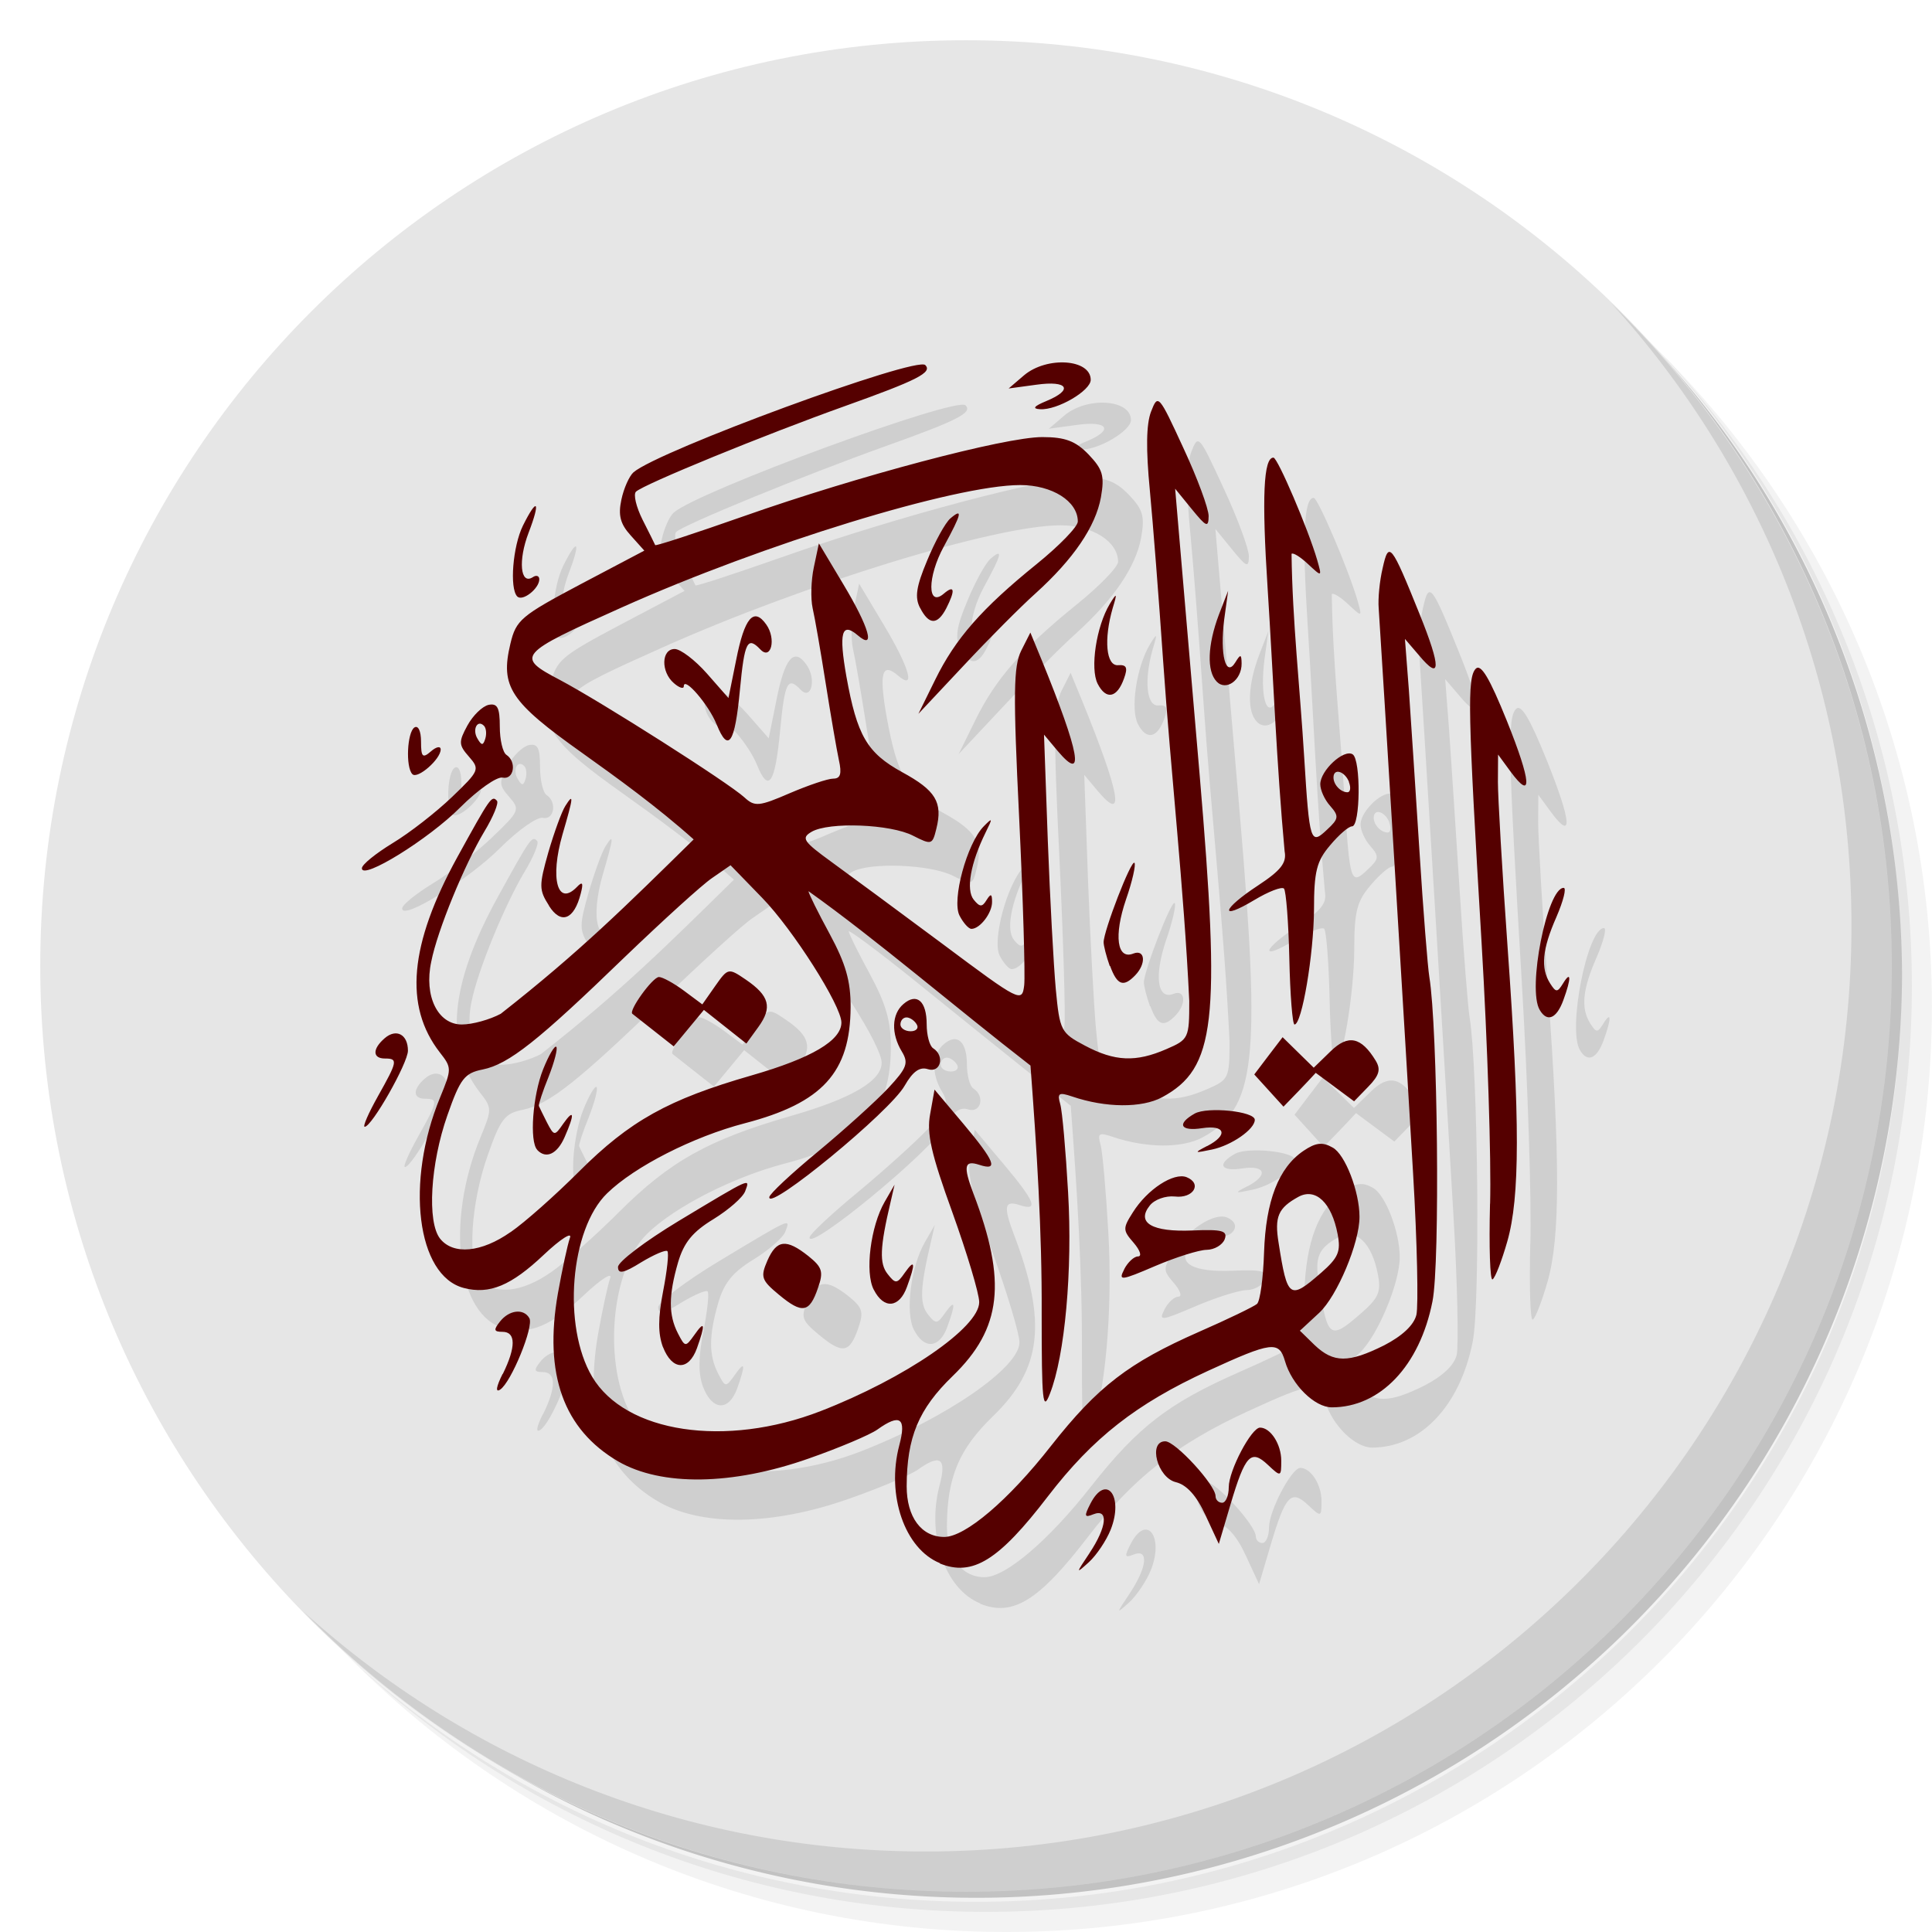 <?xml version="1.0" encoding="UTF-8" standalone="no"?>
<svg
   xmlns:dc="http://purl.org/dc/elements/1.1/"
   xmlns:cc="http://creativecommons.org/ns#"
   xmlns:rdf="http://www.w3.org/1999/02/22-rdf-syntax-ns#"
   xmlns:svg="http://www.w3.org/2000/svg"
   xmlns="http://www.w3.org/2000/svg"
   xmlns:sodipodi="http://sodipodi.sourceforge.net/DTD/sodipodi-0.dtd"
   xmlns:inkscape="http://www.inkscape.org/namespaces/inkscape"
   viewBox="0 0 48 48"
   id="svg2"
   version="1.1"
   inkscape:version="0.91 r13725"
   sodipodi:docname="zekr.svg">
  <sodipodi:namedview
     pagecolor="#ffffff"
     bordercolor="#666666"
     borderopacity="1"
     objecttolerance="10"
     gridtolerance="10"
     guidetolerance="10"
     inkscape:pageopacity="0"
     inkscape:pageshadow="2"
     inkscape:window-width="767"
     inkscape:window-height="480"
     id="namedview47"
     showgrid="false"
     inkscape:zoom="4.9166667"
     inkscape:cx="24"
     inkscape:cy="24"
     inkscape:window-x="57"
     inkscape:window-y="31"
     inkscape:window-maximized="0"
     inkscape:current-layer="svg2" />
  <defs
     id="defs4">
    <linearGradient
       id="linearGradient3764"
       x1="1"
       x2="47"
       gradientUnits="userSpaceOnUse"
       gradientTransform="matrix(0,-1,1,0,-1.5e-6,48)">
      <stop
         style="stop-color:#734115;stop-opacity:1"
         id="stop7" />
      <stop
         offset="1"
         style="stop-color:#834a18;stop-opacity:1"
         id="stop9" />
    </linearGradient>
  </defs>
  <g
     id="g11">
    <path
       d="m 36.31 5 c 5.859 4.062 9.688 10.831 9.688 18.5 c 0 12.426 -10.07 22.5 -22.5 22.5 c -7.669 0 -14.438 -3.828 -18.5 -9.688 c 1.037 1.822 2.306 3.499 3.781 4.969 c 4.085 3.712 9.514 5.969 15.469 5.969 c 12.703 0 23 -10.298 23 -23 c 0 -5.954 -2.256 -11.384 -5.969 -15.469 c -1.469 -1.475 -3.147 -2.744 -4.969 -3.781 z m 4.969 3.781 c 3.854 4.113 6.219 9.637 6.219 15.719 c 0 12.703 -10.297 23 -23 23 c -6.081 0 -11.606 -2.364 -15.719 -6.219 c 4.16 4.144 9.883 6.719 16.219 6.719 c 12.703 0 23 -10.298 23 -23 c 0 -6.335 -2.575 -12.06 -6.719 -16.219 z"
       style="opacity:0.05"
       id="path13" />
    <path
       d="m 41.28 8.781 c 3.712 4.085 5.969 9.514 5.969 15.469 c 0 12.703 -10.297 23 -23 23 c -5.954 0 -11.384 -2.256 -15.469 -5.969 c 4.113 3.854 9.637 6.219 15.719 6.219 c 12.703 0 23 -10.298 23 -23 c 0 -6.081 -2.364 -11.606 -6.219 -15.719 z"
       style="opacity:0.1"
       id="path15" />
    <path
       d="m 31.25 2.375 c 8.615 3.154 14.75 11.417 14.75 21.13 c 0 12.426 -10.07 22.5 -22.5 22.5 c -9.708 0 -17.971 -6.135 -21.12 -14.75 a 23 23 0 0 0 44.875 -7 a 23 23 0 0 0 -16 -21.875 z"
       style="opacity:0.2"
       id="path17" />
  </g>
  <g
     id="g19"
     style="fill:#e6e6e6;fill-opacity:1">
    <path
       d="m 24 1 c 12.703 0 23 10.297 23 23 c 0 12.703 -10.297 23 -23 23 -12.703 0 -23 -10.297 -23 -23 0 -12.703 10.297 -23 23 -23 z"
       style="fill:#e6e6e6;fill-opacity:1"
       id="path21" />
  </g>
  <g
     id="g23">
    <g
       id="g25">
      <g
         transform="translate(1,1)"
         id="g27">
        <g
           style="opacity:0.1"
           id="g29">
          <!-- color: #834a18 -->
          <g
             id="g31">
            <path
               d="m 23.352 38.836 c -0.875 -0.355 -1.336 -1.688 -1.01 -2.926 0.184 -0.688 0.02 -0.797 -0.547 -0.391 -0.184 0.129 -0.945 0.453 -1.707 0.719 -1.895 0.668 -3.656 0.691 -4.73 0.07 -1.355 -0.793 -1.852 -2.16 -1.496 -4.18 0.105 -0.586 0.238 -1.203 0.297 -1.371 0.066 -0.164 -0.227 0.02 -0.645 0.414 -0.813 0.77 -1.352 0.996 -1.992 0.828 -1.168 -0.305 -1.457 -2.629 -0.586 -4.738 0.289 -0.703 0.289 -0.734 -0.008 -1.113 -0.895 -1.152 -0.758 -2.68 0.434 -4.852 0.816 -1.48 0.855 -1.543 0.984 -1.402 0.051 0.051 -0.09 0.398 -0.316 0.77 -0.484 0.809 -1.164 2.449 -1.316 3.23 -0.184 0.855 0.164 1.559 0.758 1.559 0.266 0 0.699 -0.121 0.969 -0.266 1.971 -1.545 3.121 -2.69 4.793 -4.332 -0.896 -0.802 -1.915 -1.539 -2.769 -2.148 -1.793 -1.273 -2.039 -1.645 -1.785 -2.711 0.141 -0.594 0.262 -0.695 1.742 -1.48 l 1.586 -0.836 -0.34 -0.379 c -0.258 -0.285 -0.313 -0.5 -0.23 -0.887 0.059 -0.281 0.195 -0.586 0.301 -0.68 0.625 -0.539 7.03 -2.891 7.25 -2.664 0.18 0.184 -0.195 0.375 -2 1.02 -2 0.715 -4.988 1.938 -5.188 2.125 -0.07 0.066 0.004 0.379 0.164 0.699 0.16 0.316 0.301 0.598 0.313 0.629 0.016 0.027 1 -0.297 2.203 -0.719 2.828 -0.996 6.484 -1.965 7.414 -1.965 0.57 0 0.828 0.098 1.152 0.434 0.352 0.371 0.398 0.527 0.305 1.063 -0.133 0.727 -0.68 1.531 -1.621 2.383 -0.367 0.328 -1.172 1.137 -1.789 1.797 l -1.125 1.199 0.418 -0.848 c 0.5 -1.02 1.156 -1.77 2.523 -2.875 0.559 -0.453 1.02 -0.926 1.02 -1.055 0 -0.504 -0.637 -0.906 -1.43 -0.906 -1.613 0 -6.375 1.461 -9.906 3.043 -2.586 1.156 -2.637 1.219 -1.535 1.797 1.039 0.551 4.191 2.555 4.59 2.922 0.254 0.234 0.363 0.223 1.121 -0.105 0.465 -0.199 0.949 -0.363 1.082 -0.363 0.18 0 0.219 -0.117 0.141 -0.465 -0.055 -0.258 -0.203 -1.117 -0.328 -1.91 -0.125 -0.793 -0.27 -1.633 -0.324 -1.863 -0.051 -0.234 -0.039 -0.691 0.031 -1.016 l 0.125 -0.59 0.605 1.012 c 0.645 1.074 0.813 1.66 0.359 1.27 -0.398 -0.34 -0.473 -0.063 -0.281 1.023 0.266 1.473 0.512 1.898 1.387 2.379 0.832 0.453 1.012 0.746 0.848 1.406 -0.098 0.398 -0.117 0.406 -0.578 0.172 -0.559 -0.289 -2.086 -0.348 -2.52 -0.098 -0.266 0.156 -0.211 0.238 0.488 0.746 0.434 0.316 1.676 1.23 2.762 2.039 1.934 1.445 1.977 1.465 2.031 1.027 0.027 -0.246 -0.027 -2.113 -0.125 -4.152 -0.152 -3.109 -0.141 -3.773 0.051 -4.16 l 0.227 -0.449 0.277 0.672 c 0.953 2.34 1.086 3.078 0.402 2.27 l -0.34 -0.406 0.094 2.629 c 0.055 1.445 0.145 3.109 0.199 3.699 0.098 1.027 0.125 1.082 0.723 1.398 0.742 0.395 1.266 0.418 2.027 0.086 0.551 -0.238 0.566 -0.273 0.566 -1.195 -0.137 -2.855 -0.453 -5.609 -0.652 -8.484 -0.102 -1.492 -0.25 -3.387 -0.328 -4.207 -0.098 -1.016 -0.09 -1.641 0.031 -1.953 0.172 -0.445 0.191 -0.422 0.801 0.902 0.348 0.746 0.629 1.508 0.629 1.695 -0.004 0.293 -0.055 0.273 -0.418 -0.172 l -0.414 -0.508 0.094 1.102 c 0.051 0.609 0.281 3.297 0.512 5.977 0.527 6.188 0.398 7.32 -0.93 8.04 -0.504 0.27 -1.402 0.266 -2.238 -0.02 -0.328 -0.109 -0.371 -0.086 -0.293 0.191 0.051 0.176 0.137 1.16 0.195 2.188 0.113 1.934 -0.078 4.066 -0.453 5.01 -0.176 0.457 -0.203 0.195 -0.203 -1.988 0.01 -2.063 -0.124 -4.113 -0.278 -6.168 l -1.113 -0.887 c -0.613 -0.488 -1.852 -1.488 -2.758 -2.219 -0.902 -0.727 -1.645 -1.277 -1.645 -1.227 0 0.051 0.238 0.531 0.527 1.063 0.398 0.738 0.523 1.168 0.52 1.82 -0.008 1.621 -0.699 2.379 -2.629 2.883 -1.277 0.332 -2.738 1.074 -3.422 1.742 -0.918 0.891 -1.113 3.301 -0.371 4.555 0.828 1.398 3.316 1.77 5.676 0.855 2.102 -0.816 3.941 -2.078 3.941 -2.707 0 -0.211 -0.301 -1.211 -0.664 -2.223 -0.531 -1.465 -0.645 -1.969 -0.555 -2.449 l 0.109 -0.609 0.715 0.848 c 0.789 0.941 0.883 1.18 0.395 1.02 -0.371 -0.121 -0.402 0.031 -0.145 0.711 0.836 2.191 0.707 3.355 -0.512 4.535 -0.852 0.824 -1.141 1.523 -1.145 2.742 0 0.762 0.363 1.258 0.934 1.258 0.52 0 1.594 -0.91 2.652 -2.262 1.168 -1.484 1.934 -2.066 3.672 -2.832 0.723 -0.316 1.367 -0.629 1.445 -0.695 0.078 -0.066 0.156 -0.645 0.176 -1.281 0.043 -1.277 0.359 -2.102 0.98 -2.523 0.301 -0.203 0.469 -0.227 0.723 -0.082 0.313 0.168 0.668 1.098 0.668 1.719 0.004 0.645 -0.555 1.973 -1 2.387 l -0.48 0.445 0.363 0.355 c 0.473 0.449 0.844 0.449 1.73 0.008 0.445 -0.23 0.738 -0.5 0.801 -0.758 0.051 -0.219 0.02 -1.797 -0.082 -3.504 -0.16 -2.77 -0.781 -12.969 -0.855 -14.05 -0.02 -0.234 0.023 -0.684 0.098 -0.996 0.152 -0.688 0.211 -0.613 0.918 1.141 0.539 1.336 0.531 1.68 -0.016 1.023 l -0.348 -0.406 0.098 1.273 c 0.047 0.699 0.168 2.492 0.262 3.988 0.094 1.492 0.207 2.902 0.246 3.137 0.207 1.25 0.27 7.113 0.078 8.06 -0.316 1.605 -1.301 2.633 -2.5 2.633 -0.43 0 -0.996 -0.563 -1.164 -1.148 -0.148 -0.508 -0.324 -0.488 -1.914 0.242 -1.781 0.82 -2.855 1.66 -3.973 3.113 -1.227 1.602 -1.875 2 -2.688 1.672 m 9.465 -7.215 c 0.438 -0.383 0.5 -0.535 0.418 -0.965 -0.148 -0.785 -0.547 -1.16 -0.973 -0.93 -0.504 0.277 -0.602 0.492 -0.492 1.156 0.215 1.371 0.273 1.414 1.047 0.738 m -20.13 -1.016 c 0.352 -0.242 1.113 -0.918 1.699 -1.504 1.266 -1.262 2.215 -1.793 4.293 -2.391 1.492 -0.43 2.227 -0.867 2.227 -1.313 0 -0.418 -1.207 -2.316 -1.969 -3.098 l -0.785 -0.809 -0.457 0.316 c -0.25 0.168 -1.227 1.059 -2.18 1.973 -2.152 2.082 -2.871 2.652 -3.52 2.785 -0.453 0.09 -0.559 0.227 -0.879 1.141 -0.422 1.203 -0.508 2.648 -0.18 3.063 0.328 0.41 1.027 0.344 1.75 -0.164 m 0.664 -2.043 c -0.199 -0.207 -0.113 -1.355 0.145 -2 0.141 -0.352 0.289 -0.602 0.328 -0.559 0.039 0.043 -0.047 0.375 -0.191 0.742 -0.148 0.363 -0.254 0.691 -0.242 0.727 0.016 0.035 0.105 0.223 0.203 0.414 0.176 0.336 0.188 0.336 0.402 0.027 0.273 -0.387 0.289 -0.246 0.035 0.332 -0.184 0.422 -0.461 0.551 -0.68 0.32 m 2.363 -3.383 c -0.102 -0.074 0.504 -0.914 0.66 -0.914 0.09 0 0.367 0.152 0.621 0.34 l 0.457 0.34 0.32 -0.457 c 0.316 -0.449 0.328 -0.453 0.758 -0.16 0.59 0.402 0.668 0.691 0.313 1.18 l -0.297 0.41 -1.055 -0.836 -0.75 0.906 m 10.332 12.586 c 0.43 -0.645 0.477 -1.113 0.094 -0.961 -0.223 0.09 -0.234 0.051 -0.074 -0.262 0.391 -0.762 0.836 -0.191 0.504 0.645 -0.109 0.273 -0.352 0.633 -0.539 0.805 -0.332 0.301 -0.332 0.293 0.016 -0.227 m 2.879 -0.938 c -0.219 -0.48 -0.465 -0.754 -0.734 -0.82 -0.461 -0.109 -0.699 -1.016 -0.266 -1.016 0.254 0 1.25 1.086 1.25 1.363 0 0.09 0.074 0.164 0.164 0.164 0.09 0 0.164 -0.176 0.164 -0.387 0 -0.414 0.563 -1.48 0.777 -1.48 0.262 0 0.527 0.414 0.527 0.82 0 0.406 -0.008 0.41 -0.332 0.105 -0.422 -0.398 -0.563 -0.246 -0.93 0.988 l -0.289 0.977 m -17.789 -4.223 c 0.328 -0.668 0.328 -1.047 -0.008 -1.047 -0.215 0 -0.227 -0.047 -0.063 -0.254 0.23 -0.293 0.59 -0.332 0.73 -0.086 0.121 0.199 -0.453 1.602 -0.727 1.777 -0.121 0.078 -0.094 -0.078 0.063 -0.391 m 3.984 -0.664 c -0.125 -0.34 -0.125 -0.723 0.004 -1.391 0.098 -0.504 0.148 -0.953 0.105 -0.996 -0.039 -0.039 -0.332 0.086 -0.648 0.277 -0.438 0.273 -0.578 0.301 -0.578 0.117 0 -0.129 0.676 -0.641 1.504 -1.141 1.832 -1.102 1.781 -1.078 1.656 -0.742 -0.055 0.152 -0.41 0.461 -0.789 0.695 -0.52 0.316 -0.734 0.582 -0.879 1.074 -0.238 0.824 -0.238 1.305 -0.004 1.762 0.18 0.348 0.188 0.348 0.41 0.039 0.262 -0.375 0.277 -0.27 0.063 0.332 -0.207 0.57 -0.617 0.555 -0.844 -0.031 m 2.883 -1.297 c -0.438 -0.363 -0.465 -0.441 -0.289 -0.848 0.23 -0.523 0.469 -0.551 1.02 -0.113 0.344 0.277 0.379 0.387 0.238 0.789 -0.211 0.621 -0.391 0.652 -0.969 0.172 m 2.355 -0.125 c -0.227 -0.43 -0.078 -1.582 0.27 -2.184 l 0.246 -0.426 -0.098 0.426 c -0.27 1.141 -0.281 1.535 -0.074 1.793 0.195 0.25 0.234 0.246 0.426 -0.031 0.254 -0.359 0.273 -0.246 0.055 0.348 -0.188 0.527 -0.574 0.566 -0.824 0.074 m 6.219 -0.508 c 0.09 -0.176 0.246 -0.32 0.344 -0.32 0.102 0 0.055 -0.148 -0.105 -0.336 -0.273 -0.313 -0.277 -0.359 -0.023 -0.758 0.359 -0.574 1.016 -1 1.336 -0.875 0.395 0.16 0.168 0.535 -0.293 0.48 -0.227 -0.023 -0.504 0.074 -0.621 0.223 -0.344 0.43 0.055 0.664 1.063 0.621 0.738 -0.031 0.875 0.008 0.797 0.219 -0.055 0.141 -0.254 0.258 -0.445 0.262 -0.188 0 -0.77 0.184 -1.281 0.402 -0.855 0.367 -0.922 0.375 -0.77 0.082 m 9.09 -1.629 c 0.031 -1.078 -0.063 -3.992 -0.211 -6.477 -0.344 -5.77 -0.359 -6.59 -0.145 -6.816 0.129 -0.129 0.344 0.234 0.773 1.297 0.609 1.516 0.645 2.01 0.09 1.258 l -0.309 -0.422 -0.004 0.68 c 0 0.371 0.105 2.203 0.238 4.07 0.313 4.367 0.309 6.246 -0.004 7.344 -0.137 0.48 -0.301 0.906 -0.367 0.945 -0.063 0.043 -0.09 -0.805 -0.063 -1.879 m -17.906 -0.164 c 0.004 -0.078 0.547 -0.586 1.211 -1.133 0.664 -0.551 1.445 -1.258 1.742 -1.574 0.469 -0.504 0.512 -0.625 0.34 -0.91 -0.27 -0.445 -0.254 -0.93 0.039 -1.18 0.332 -0.289 0.578 -0.074 0.578 0.504 0 0.266 0.07 0.535 0.16 0.594 0.297 0.188 0.188 0.621 -0.129 0.52 -0.203 -0.066 -0.375 0.055 -0.578 0.41 -0.363 0.645 -3.379 3.121 -3.363 2.773 m 3.664 -4.293 c -0.055 -0.098 -0.172 -0.176 -0.254 -0.176 -0.086 0 -0.152 0.078 -0.152 0.176 0 0.09 0.113 0.168 0.254 0.168 0.137 0 0.207 -0.078 0.152 -0.168 m 7.215 3.02 c 0.527 -0.273 0.453 -0.531 -0.121 -0.445 -0.547 0.086 -0.645 -0.105 -0.188 -0.363 0.32 -0.176 1.492 -0.055 1.492 0.156 0 0.234 -0.578 0.637 -1.063 0.738 -0.445 0.094 -0.457 0.086 -0.125 -0.086 m -20.602 -1.23 c 0.492 -0.875 0.508 -0.945 0.18 -0.945 -0.313 0 -0.316 -0.238 -0.008 -0.504 0.289 -0.25 0.578 -0.094 0.578 0.309 0 0.309 -0.898 1.891 -1.074 1.891 -0.055 0 0.094 -0.34 0.324 -0.75 m 21.777 -0.55 c 0.233 -0.31 0.469 -0.618 0.704 -0.926 l 0.773 0.758 0.418 -0.406 c 0.438 -0.43 0.762 -0.359 1.121 0.23 0.133 0.219 0.09 0.367 -0.184 0.648 l -0.352 0.363 c -0.317 -0.237 -0.635 -0.472 -0.953 -0.707 -0.261 0.286 -0.532 0.562 -0.801 0.84 m 0.145 -3.68 c -0.02 -0.902 -0.082 -1.68 -0.133 -1.738 -0.055 -0.055 -0.387 0.074 -0.738 0.285 -0.887 0.531 -0.809 0.23 0.094 -0.363 0.57 -0.375 0.715 -0.563 0.66 -0.848 -0.199 -2.159 -0.282 -4.346 -0.422 -6.531 -0.148 -2.277 -0.102 -3.254 0.145 -3.25 0.105 0.004 0.863 1.777 1.086 2.543 0.121 0.426 0.121 0.426 -0.227 0.102 -0.191 -0.18 -0.375 -0.293 -0.41 -0.254 0.021 1.673 0.207 3.295 0.316 5.079 0.129 2.086 0.156 2.164 0.566 1.773 0.293 -0.27 0.301 -0.336 0.078 -0.59 -0.141 -0.156 -0.246 -0.395 -0.246 -0.539 0 -0.34 0.586 -0.883 0.805 -0.742 0.207 0.137 0.191 1.789 -0.016 1.789 -0.086 0 -0.328 0.211 -0.547 0.473 -0.332 0.391 -0.398 0.645 -0.398 1.598 -0.008 1.117 -0.301 2.852 -0.484 2.852 -0.051 0 -0.109 -0.734 -0.129 -1.637 m 1.484 -4.387 c -0.105 -0.27 -0.387 -0.355 -0.387 -0.113 0 0.18 0.18 0.367 0.348 0.367 0.07 0 0.09 -0.113 0.035 -0.254 m 4.742 5.664 c -0.316 -0.516 0.184 -3.035 0.594 -3.035 0.074 0 -0.008 0.324 -0.18 0.723 -0.355 0.805 -0.398 1.273 -0.156 1.652 0.145 0.227 0.18 0.227 0.32 0 0.199 -0.328 0.211 -0.141 0.008 0.414 -0.168 0.461 -0.402 0.559 -0.586 0.246 m -10.684 -1.094 c -0.086 -0.242 -0.152 -0.504 -0.152 -0.59 0 -0.281 0.684 -2.055 0.766 -1.973 0.039 0.043 -0.051 0.457 -0.211 0.914 -0.305 0.895 -0.223 1.504 0.184 1.34 0.293 -0.113 0.324 0.25 0.047 0.539 -0.293 0.305 -0.449 0.25 -0.625 -0.23 m -3.742 -1.254 c -0.195 -0.383 0.184 -1.789 0.602 -2.215 0.223 -0.227 0.227 -0.211 0.047 0.152 -0.375 0.762 -0.492 1.422 -0.297 1.668 0.152 0.188 0.211 0.191 0.32 0.012 0.105 -0.168 0.137 -0.16 0.137 0.043 0.004 0.277 -0.301 0.672 -0.512 0.672 -0.07 0 -0.203 -0.148 -0.297 -0.332 m -10.199 -0.246 c -0.25 -0.391 -0.25 -0.496 -0.016 -1.324 0.145 -0.496 0.332 -1.012 0.422 -1.152 0.215 -0.34 0.203 -0.227 -0.07 0.707 -0.316 1.098 -0.125 1.805 0.359 1.305 0.137 -0.145 0.164 -0.102 0.094 0.164 -0.164 0.652 -0.492 0.777 -0.789 0.305 m -4.648 -0.934 c 0 -0.09 0.344 -0.367 0.766 -0.625 0.422 -0.254 1.082 -0.77 1.473 -1.145 0.68 -0.652 0.695 -0.688 0.422 -1 -0.258 -0.293 -0.262 -0.367 -0.039 -0.777 0.137 -0.25 0.371 -0.477 0.527 -0.512 0.219 -0.043 0.277 0.07 0.277 0.543 0 0.328 0.074 0.641 0.164 0.699 0.262 0.172 0.188 0.625 -0.094 0.566 -0.141 -0.031 -0.617 0.305 -1.055 0.742 -0.785 0.789 -2.441 1.813 -2.441 1.512 m 3.035 -3.539 c -0.164 -0.172 -0.301 0.09 -0.164 0.316 0.102 0.176 0.141 0.176 0.195 0 0.035 -0.117 0.023 -0.258 -0.031 -0.316 m -1.781 1.199 c -0.172 -0.176 -0.129 -1.043 0.051 -1.16 0.094 -0.059 0.164 0.09 0.164 0.352 0 0.383 0.039 0.422 0.246 0.242 0.133 -0.117 0.242 -0.137 0.242 -0.047 0 0.242 -0.578 0.746 -0.703 0.613 m 7.559 -1.234 c -0.191 -0.484 -0.816 -1.211 -0.816 -0.949 0 0.074 -0.113 0.039 -0.246 -0.078 -0.328 -0.281 -0.313 -0.848 0.02 -0.848 0.145 0 0.504 0.273 0.801 0.609 l 0.535 0.609 0.191 -0.945 c 0.207 -1.055 0.438 -1.324 0.75 -0.879 0.25 0.355 0.117 0.895 -0.148 0.617 -0.32 -0.336 -0.395 -0.191 -0.508 1 -0.125 1.34 -0.289 1.582 -0.578 0.863 m 9.465 -1.012 c -0.191 -0.375 -0.035 -1.422 0.301 -1.98 0.176 -0.289 0.191 -0.281 0.074 0.098 -0.227 0.785 -0.164 1.445 0.133 1.422 0.211 -0.016 0.246 0.059 0.148 0.328 -0.172 0.488 -0.445 0.543 -0.656 0.133 m 2.957 -0.055 c -0.25 -0.258 -0.227 -0.91 0.055 -1.66 l 0.23 -0.594 -0.098 0.715 c -0.109 0.863 0.039 1.453 0.277 1.063 0.129 -0.211 0.152 -0.207 0.156 0.027 0.004 0.414 -0.387 0.695 -0.621 0.449 m -7.367 -1.828 c -0.137 -0.262 -0.098 -0.527 0.176 -1.18 0.191 -0.465 0.449 -0.934 0.574 -1.043 0.32 -0.273 0.285 -0.121 -0.16 0.695 -0.414 0.758 -0.414 1.527 0 1.172 0.27 -0.23 0.289 -0.086 0.059 0.367 -0.219 0.418 -0.43 0.414 -0.648 -0.012 m -10.01 -0.285 c -0.195 -0.203 -0.109 -1.25 0.141 -1.758 0.359 -0.723 0.445 -0.617 0.141 0.176 -0.262 0.684 -0.207 1.301 0.102 1.105 0.09 -0.063 0.164 -0.035 0.164 0.051 0 0.23 -0.418 0.559 -0.547 0.426 m 13.145 -4.855 c 0.68 -0.281 0.539 -0.516 -0.246 -0.406 l -0.691 0.094 0.383 -0.328 c 0.566 -0.477 1.656 -0.406 1.656 0.113 0 0.27 -0.832 0.758 -1.258 0.73 -0.203 -0.012 -0.156 -0.074 0.156 -0.203"
               style="fill:#000;fill-opacity:1;stroke:none;fill-rule:nonzero"
               id="path33" />
          </g>
        </g>
      </g>
    </g>
  </g>
  <g
     id="g35"
     style="fill:#550000">
    <g
       id="g37"
       style="fill:#550000">
      <!-- color: #834a18 -->
      <g
         id="g39"
         style="fill:#550000">
        <path
           d="m 23.352 38.836 c -0.875 -0.355 -1.336 -1.688 -1.01 -2.926 0.184 -0.688 0.02 -0.797 -0.547 -0.391 -0.184 0.129 -0.945 0.453 -1.707 0.719 -1.895 0.668 -3.656 0.691 -4.73 0.07 -1.355 -0.793 -1.852 -2.16 -1.496 -4.18 0.105 -0.586 0.238 -1.203 0.297 -1.371 0.066 -0.164 -0.227 0.02 -0.645 0.414 -0.813 0.77 -1.352 0.996 -1.992 0.828 -1.168 -0.305 -1.457 -2.629 -0.586 -4.738 0.289 -0.703 0.289 -0.734 -0.008 -1.113 -0.895 -1.152 -0.758 -2.68 0.434 -4.852 0.816 -1.48 0.855 -1.543 0.984 -1.402 0.051 0.051 -0.09 0.398 -0.316 0.77 -0.484 0.809 -1.164 2.449 -1.316 3.23 -0.184 0.855 0.164 1.559 0.758 1.559 0.266 0 0.699 -0.121 0.969 -0.266 1.971 -1.545 3.121 -2.69 4.793 -4.332 -0.896 -0.802 -1.915 -1.539 -2.769 -2.148 -1.793 -1.273 -2.039 -1.645 -1.785 -2.711 0.141 -0.594 0.262 -0.695 1.742 -1.48 l 1.586 -0.836 -0.34 -0.379 c -0.258 -0.285 -0.313 -0.5 -0.23 -0.887 0.059 -0.281 0.195 -0.586 0.301 -0.68 0.625 -0.539 7.03 -2.891 7.25 -2.664 0.18 0.184 -0.195 0.375 -2 1.02 -2 0.715 -4.988 1.938 -5.188 2.125 -0.07 0.066 0.004 0.379 0.164 0.699 0.16 0.316 0.301 0.598 0.313 0.629 0.016 0.027 1 -0.297 2.203 -0.719 2.828 -0.996 6.484 -1.965 7.414 -1.965 0.57 0 0.828 0.098 1.152 0.434 0.352 0.371 0.398 0.527 0.305 1.063 -0.133 0.727 -0.68 1.531 -1.621 2.383 -0.367 0.328 -1.172 1.137 -1.789 1.797 l -1.125 1.199 0.418 -0.848 c 0.5 -1.02 1.156 -1.77 2.523 -2.875 0.559 -0.453 1.02 -0.926 1.02 -1.055 0 -0.504 -0.637 -0.906 -1.43 -0.906 -1.613 0 -6.375 1.461 -9.906 3.043 -2.586 1.156 -2.637 1.219 -1.535 1.797 1.039 0.551 4.191 2.555 4.59 2.922 0.254 0.234 0.363 0.223 1.121 -0.105 0.465 -0.199 0.949 -0.363 1.082 -0.363 0.18 0 0.219 -0.117 0.141 -0.465 -0.055 -0.258 -0.203 -1.117 -0.328 -1.91 -0.125 -0.793 -0.27 -1.633 -0.324 -1.863 -0.051 -0.234 -0.039 -0.691 0.031 -1.016 l 0.125 -0.59 0.605 1.012 c 0.645 1.074 0.813 1.66 0.359 1.27 -0.398 -0.34 -0.473 -0.063 -0.281 1.023 0.266 1.473 0.512 1.898 1.387 2.379 0.832 0.453 1.012 0.746 0.848 1.406 -0.098 0.398 -0.117 0.406 -0.578 0.172 -0.559 -0.289 -2.086 -0.348 -2.52 -0.098 -0.266 0.156 -0.211 0.238 0.488 0.746 0.434 0.316 1.676 1.23 2.762 2.039 1.934 1.445 1.977 1.465 2.031 1.027 0.027 -0.246 -0.027 -2.113 -0.125 -4.152 -0.152 -3.109 -0.141 -3.773 0.051 -4.16 l 0.227 -0.449 0.277 0.672 c 0.953 2.34 1.086 3.078 0.402 2.27 l -0.34 -0.406 0.094 2.629 c 0.055 1.445 0.145 3.109 0.199 3.699 0.098 1.027 0.125 1.082 0.723 1.398 0.742 0.395 1.266 0.418 2.027 0.086 0.551 -0.238 0.566 -0.273 0.566 -1.195 -0.137 -2.855 -0.453 -5.609 -0.652 -8.484 -0.102 -1.492 -0.25 -3.387 -0.328 -4.207 -0.098 -1.016 -0.09 -1.641 0.031 -1.953 0.172 -0.445 0.191 -0.422 0.801 0.902 0.348 0.746 0.629 1.508 0.629 1.695 -0.004 0.293 -0.055 0.273 -0.418 -0.172 l -0.414 -0.508 0.094 1.102 c 0.051 0.609 0.281 3.297 0.512 5.977 0.527 6.188 0.398 7.32 -0.93 8.04 -0.504 0.27 -1.402 0.266 -2.238 -0.02 -0.328 -0.109 -0.371 -0.086 -0.293 0.191 0.051 0.176 0.137 1.16 0.195 2.188 0.113 1.934 -0.078 4.066 -0.453 5.01 -0.176 0.457 -0.203 0.195 -0.203 -1.988 0.01 -2.063 -0.124 -4.113 -0.278 -6.168 -1.888 -1.463 -3.836 -3.138 -5.516 -4.333 0 0.051 0.238 0.531 0.527 1.063 0.398 0.738 0.523 1.168 0.52 1.82 -0.008 1.621 -0.699 2.379 -2.629 2.883 -1.277 0.332 -2.738 1.074 -3.422 1.742 -0.918 0.891 -1.113 3.301 -0.371 4.555 0.828 1.398 3.316 1.77 5.676 0.855 2.102 -0.816 3.941 -2.078 3.941 -2.707 0 -0.211 -0.301 -1.211 -0.664 -2.223 -0.531 -1.465 -0.645 -1.969 -0.555 -2.449 l 0.109 -0.609 0.715 0.848 c 0.789 0.941 0.883 1.18 0.395 1.02 -0.371 -0.121 -0.402 0.031 -0.145 0.711 0.836 2.191 0.707 3.355 -0.512 4.535 -0.852 0.824 -1.141 1.523 -1.145 2.742 0 0.762 0.363 1.258 0.934 1.258 0.52 0 1.594 -0.91 2.652 -2.262 1.168 -1.484 1.934 -2.066 3.672 -2.832 0.723 -0.316 1.367 -0.629 1.445 -0.695 0.078 -0.066 0.156 -0.645 0.176 -1.281 0.043 -1.277 0.359 -2.102 0.98 -2.523 0.301 -0.203 0.469 -0.227 0.723 -0.082 0.313 0.168 0.668 1.098 0.668 1.719 0.004 0.645 -0.555 1.973 -1 2.387 l -0.48 0.445 0.363 0.355 c 0.473 0.449 0.844 0.449 1.73 0.008 0.445 -0.23 0.738 -0.5 0.801 -0.758 0.051 -0.219 0.02 -1.797 -0.082 -3.504 -0.16 -2.77 -0.781 -12.969 -0.855 -14.05 -0.02 -0.234 0.023 -0.684 0.098 -0.996 0.152 -0.688 0.211 -0.613 0.918 1.141 0.539 1.336 0.531 1.68 -0.016 1.023 l -0.348 -0.406 0.098 1.273 c 0.047 0.699 0.168 2.492 0.262 3.988 0.094 1.492 0.207 2.902 0.246 3.137 0.207 1.25 0.27 7.113 0.078 8.06 -0.316 1.605 -1.301 2.633 -2.5 2.633 -0.43 0 -0.996 -0.563 -1.164 -1.148 -0.148 -0.508 -0.324 -0.488 -1.914 0.242 -1.781 0.82 -2.855 1.66 -3.973 3.113 -1.227 1.602 -1.875 2 -2.688 1.672 m 9.465 -7.215 c 0.438 -0.383 0.5 -0.535 0.418 -0.965 -0.148 -0.785 -0.547 -1.16 -0.973 -0.93 -0.504 0.277 -0.602 0.492 -0.492 1.156 0.215 1.371 0.273 1.414 1.047 0.738 m -20.13 -1.016 c 0.352 -0.242 1.113 -0.918 1.699 -1.504 1.266 -1.262 2.215 -1.793 4.293 -2.391 1.492 -0.43 2.227 -0.867 2.227 -1.313 0 -0.418 -1.207 -2.316 -1.969 -3.098 l -0.785 -0.809 -0.457 0.316 c -0.25 0.168 -1.227 1.059 -2.18 1.973 -2.152 2.082 -2.871 2.652 -3.52 2.785 -0.453 0.09 -0.559 0.227 -0.879 1.141 -0.422 1.203 -0.508 2.648 -0.18 3.063 0.328 0.41 1.027 0.344 1.75 -0.164 m 0.664 -2.043 c -0.199 -0.207 -0.113 -1.355 0.145 -2 0.141 -0.352 0.289 -0.602 0.328 -0.559 0.039 0.043 -0.047 0.375 -0.191 0.742 -0.148 0.363 -0.254 0.691 -0.242 0.727 0.016 0.035 0.105 0.223 0.203 0.414 0.176 0.336 0.188 0.336 0.402 0.027 0.273 -0.387 0.289 -0.246 0.035 0.332 -0.184 0.422 -0.461 0.551 -0.68 0.32 m 2.363 -3.383 c -0.102 -0.074 0.504 -0.914 0.66 -0.914 0.09 0 0.367 0.152 0.621 0.34 l 0.457 0.34 0.32 -0.457 c 0.316 -0.449 0.328 -0.453 0.758 -0.16 0.59 0.402 0.668 0.691 0.313 1.18 l -0.297 0.41 -1.055 -0.836 -0.75 0.906 m 10.332 12.586 c 0.43 -0.645 0.477 -1.113 0.094 -0.961 -0.223 0.09 -0.234 0.051 -0.074 -0.262 0.391 -0.762 0.836 -0.191 0.504 0.645 -0.109 0.273 -0.352 0.633 -0.539 0.805 -0.332 0.301 -0.332 0.293 0.016 -0.227 m 2.879 -0.938 c -0.219 -0.48 -0.465 -0.754 -0.734 -0.82 -0.461 -0.109 -0.699 -1.016 -0.266 -1.016 0.254 0 1.25 1.086 1.25 1.363 0 0.09 0.074 0.164 0.164 0.164 0.09 0 0.164 -0.176 0.164 -0.387 0 -0.414 0.563 -1.48 0.777 -1.48 0.262 0 0.527 0.414 0.527 0.82 0 0.406 -0.008 0.41 -0.332 0.105 -0.422 -0.398 -0.563 -0.246 -0.93 0.988 l -0.289 0.977 m -17.789 -4.223 c 0.328 -0.668 0.328 -1.047 -0.008 -1.047 -0.215 0 -0.227 -0.047 -0.063 -0.254 0.23 -0.293 0.59 -0.332 0.73 -0.086 0.121 0.199 -0.453 1.602 -0.727 1.777 -0.121 0.078 -0.094 -0.078 0.063 -0.391 m 3.984 -0.664 c -0.125 -0.34 -0.125 -0.723 0.004 -1.391 0.098 -0.504 0.148 -0.953 0.105 -0.996 -0.039 -0.039 -0.332 0.086 -0.648 0.277 -0.438 0.273 -0.578 0.301 -0.578 0.117 0 -0.129 0.676 -0.641 1.504 -1.141 1.832 -1.102 1.781 -1.078 1.656 -0.742 -0.055 0.152 -0.41 0.461 -0.789 0.695 -0.52 0.316 -0.734 0.582 -0.879 1.074 -0.238 0.824 -0.238 1.305 -0.004 1.762 0.18 0.348 0.188 0.348 0.41 0.039 0.262 -0.375 0.277 -0.27 0.063 0.332 -0.207 0.57 -0.617 0.555 -0.844 -0.031 m 2.883 -1.297 c -0.438 -0.363 -0.465 -0.441 -0.289 -0.848 0.23 -0.523 0.469 -0.551 1.02 -0.113 0.344 0.277 0.379 0.387 0.238 0.789 -0.211 0.621 -0.391 0.652 -0.969 0.172 m 2.355 -0.125 c -0.227 -0.43 -0.078 -1.582 0.27 -2.184 l 0.246 -0.426 -0.098 0.426 c -0.27 1.141 -0.281 1.535 -0.074 1.793 0.195 0.25 0.234 0.246 0.426 -0.031 0.254 -0.359 0.273 -0.246 0.055 0.348 -0.188 0.527 -0.574 0.566 -0.824 0.074 m 6.219 -0.508 c 0.09 -0.176 0.246 -0.32 0.344 -0.32 0.102 0 0.055 -0.148 -0.105 -0.336 -0.273 -0.313 -0.277 -0.359 -0.023 -0.758 0.359 -0.574 1.016 -1 1.336 -0.875 0.395 0.16 0.168 0.535 -0.293 0.48 -0.227 -0.023 -0.504 0.074 -0.621 0.223 -0.344 0.43 0.055 0.664 1.063 0.621 0.738 -0.031 0.875 0.008 0.797 0.219 -0.055 0.141 -0.254 0.258 -0.445 0.262 -0.188 0 -0.77 0.184 -1.281 0.402 -0.855 0.367 -0.922 0.375 -0.77 0.082 m 9.09 -1.629 c 0.031 -1.078 -0.063 -3.992 -0.211 -6.477 -0.344 -5.77 -0.359 -6.59 -0.145 -6.816 0.129 -0.129 0.344 0.234 0.773 1.297 0.609 1.516 0.645 2.01 0.09 1.258 l -0.309 -0.422 -0.004 0.68 c 0 0.371 0.105 2.203 0.238 4.07 0.313 4.367 0.309 6.246 -0.004 7.344 -0.137 0.48 -0.301 0.906 -0.367 0.945 -0.063 0.043 -0.09 -0.805 -0.063 -1.879 m -17.906 -0.164 c 0.004 -0.078 0.547 -0.586 1.211 -1.133 0.664 -0.551 1.445 -1.258 1.742 -1.574 0.469 -0.504 0.512 -0.625 0.34 -0.91 -0.27 -0.445 -0.254 -0.93 0.039 -1.18 0.332 -0.289 0.578 -0.074 0.578 0.504 0 0.266 0.07 0.535 0.16 0.594 0.297 0.188 0.188 0.621 -0.129 0.52 -0.203 -0.066 -0.375 0.055 -0.578 0.41 -0.363 0.645 -3.379 3.121 -3.363 2.773 m 3.664 -4.293 c -0.055 -0.098 -0.172 -0.176 -0.254 -0.176 -0.086 0 -0.152 0.078 -0.152 0.176 0 0.09 0.113 0.168 0.254 0.168 0.137 0 0.207 -0.078 0.152 -0.168 m 7.215 3.02 c 0.527 -0.273 0.453 -0.531 -0.121 -0.445 -0.547 0.086 -0.645 -0.105 -0.188 -0.363 0.32 -0.176 1.492 -0.055 1.492 0.156 0 0.234 -0.578 0.637 -1.063 0.738 -0.445 0.094 -0.457 0.086 -0.125 -0.086 m -20.602 -1.23 c 0.492 -0.875 0.508 -0.945 0.18 -0.945 -0.313 0 -0.316 -0.238 -0.008 -0.504 0.289 -0.25 0.578 -0.094 0.578 0.309 0 0.309 -0.898 1.891 -1.074 1.891 -0.055 0 0.094 -0.34 0.324 -0.75 m 21.777 -0.55 c 0.233 -0.31 0.469 -0.618 0.704 -0.926 l 0.773 0.758 0.418 -0.406 c 0.438 -0.43 0.762 -0.359 1.121 0.23 0.133 0.219 0.09 0.367 -0.184 0.648 l -0.352 0.363 c -0.317 -0.237 -0.635 -0.472 -0.953 -0.707 -0.261 0.286 -0.532 0.562 -0.801 0.84 m 0.145 -3.68 c -0.02 -0.902 -0.082 -1.68 -0.133 -1.738 -0.055 -0.055 -0.387 0.074 -0.738 0.285 -0.887 0.531 -0.809 0.23 0.094 -0.363 0.57 -0.375 0.715 -0.563 0.66 -0.848 -0.199 -2.159 -0.282 -4.346 -0.422 -6.531 -0.148 -2.277 -0.102 -3.254 0.145 -3.25 0.105 0.004 0.863 1.777 1.086 2.543 0.121 0.426 0.121 0.426 -0.227 0.102 -0.191 -0.18 -0.375 -0.293 -0.41 -0.254 0.021 1.673 0.207 3.295 0.316 5.079 0.129 2.086 0.156 2.164 0.566 1.773 0.293 -0.27 0.301 -0.336 0.078 -0.59 -0.141 -0.156 -0.246 -0.395 -0.246 -0.539 0 -0.34 0.586 -0.883 0.805 -0.742 0.207 0.137 0.191 1.789 -0.016 1.789 -0.086 0 -0.328 0.211 -0.547 0.473 -0.332 0.391 -0.398 0.645 -0.398 1.598 -0.008 1.117 -0.301 2.852 -0.484 2.852 -0.051 0 -0.109 -0.734 -0.129 -1.637 m 1.484 -4.387 c -0.105 -0.27 -0.387 -0.355 -0.387 -0.113 0 0.18 0.18 0.367 0.348 0.367 0.07 0 0.09 -0.113 0.035 -0.254 m 4.742 5.664 c -0.316 -0.516 0.184 -3.035 0.594 -3.035 0.074 0 -0.008 0.324 -0.18 0.723 -0.355 0.805 -0.398 1.273 -0.156 1.652 0.145 0.227 0.18 0.227 0.32 0 0.199 -0.328 0.211 -0.141 0.008 0.414 -0.168 0.461 -0.402 0.559 -0.586 0.246 m -10.684 -1.094 c -0.086 -0.242 -0.152 -0.504 -0.152 -0.59 0 -0.281 0.684 -2.055 0.766 -1.973 0.039 0.043 -0.051 0.457 -0.211 0.914 -0.305 0.895 -0.223 1.504 0.184 1.34 0.293 -0.113 0.324 0.25 0.047 0.539 -0.293 0.305 -0.449 0.25 -0.625 -0.23 m -3.742 -1.254 c -0.195 -0.383 0.184 -1.789 0.602 -2.215 0.223 -0.227 0.227 -0.211 0.047 0.152 -0.375 0.762 -0.492 1.422 -0.297 1.668 0.152 0.188 0.211 0.191 0.32 0.012 0.105 -0.168 0.137 -0.16 0.137 0.043 0.004 0.277 -0.301 0.672 -0.512 0.672 -0.07 0 -0.203 -0.148 -0.297 -0.332 m -10.199 -0.246 c -0.25 -0.391 -0.25 -0.496 -0.016 -1.324 0.145 -0.496 0.332 -1.012 0.422 -1.152 0.215 -0.34 0.203 -0.227 -0.07 0.707 -0.316 1.098 -0.125 1.805 0.359 1.305 0.137 -0.145 0.164 -0.102 0.094 0.164 -0.164 0.652 -0.492 0.777 -0.789 0.305 m -4.648 -0.934 c 0 -0.09 0.344 -0.367 0.766 -0.625 0.422 -0.254 1.082 -0.77 1.473 -1.145 0.68 -0.652 0.695 -0.688 0.422 -1 -0.258 -0.293 -0.262 -0.367 -0.039 -0.777 0.137 -0.25 0.371 -0.477 0.527 -0.512 0.219 -0.043 0.277 0.07 0.277 0.543 0 0.328 0.074 0.641 0.164 0.699 0.262 0.172 0.188 0.625 -0.094 0.566 -0.141 -0.031 -0.617 0.305 -1.055 0.742 -0.785 0.789 -2.441 1.813 -2.441 1.512 m 3.035 -3.539 c -0.164 -0.172 -0.301 0.09 -0.164 0.316 0.102 0.176 0.141 0.176 0.195 0 0.035 -0.117 0.023 -0.258 -0.031 -0.316 m -1.781 1.199 c -0.172 -0.176 -0.129 -1.043 0.051 -1.16 0.094 -0.059 0.164 0.09 0.164 0.352 0 0.383 0.039 0.422 0.246 0.242 0.133 -0.117 0.242 -0.137 0.242 -0.047 0 0.242 -0.578 0.746 -0.703 0.613 m 7.559 -1.234 c -0.191 -0.484 -0.816 -1.211 -0.816 -0.949 0 0.074 -0.113 0.039 -0.246 -0.078 -0.328 -0.281 -0.313 -0.848 0.02 -0.848 0.145 0 0.504 0.273 0.801 0.609 l 0.535 0.609 0.191 -0.945 c 0.207 -1.055 0.438 -1.324 0.75 -0.879 0.25 0.355 0.117 0.895 -0.148 0.617 -0.32 -0.336 -0.395 -0.191 -0.508 1 -0.125 1.34 -0.289 1.582 -0.578 0.863 m 9.465 -1.012 c -0.191 -0.375 -0.035 -1.422 0.301 -1.98 0.176 -0.289 0.191 -0.281 0.074 0.098 -0.227 0.785 -0.164 1.445 0.133 1.422 0.211 -0.016 0.246 0.059 0.148 0.328 -0.172 0.488 -0.445 0.543 -0.656 0.133 m 2.957 -0.055 c -0.25 -0.258 -0.227 -0.91 0.055 -1.66 l 0.23 -0.594 -0.098 0.715 c -0.109 0.863 0.039 1.453 0.277 1.063 0.129 -0.211 0.152 -0.207 0.156 0.027 0.004 0.414 -0.387 0.695 -0.621 0.449 m -7.367 -1.828 c -0.137 -0.262 -0.098 -0.527 0.176 -1.18 0.191 -0.465 0.449 -0.934 0.574 -1.043 0.32 -0.273 0.285 -0.121 -0.16 0.695 -0.414 0.758 -0.414 1.527 0 1.172 0.27 -0.23 0.289 -0.086 0.059 0.367 -0.219 0.418 -0.43 0.414 -0.648 -0.012 m -10.01 -0.285 c -0.195 -0.203 -0.109 -1.25 0.141 -1.758 0.359 -0.723 0.445 -0.617 0.141 0.176 -0.262 0.684 -0.207 1.301 0.102 1.105 0.09 -0.063 0.164 -0.035 0.164 0.051 0 0.23 -0.418 0.559 -0.547 0.426 m 13.145 -4.855 c 0.68 -0.281 0.539 -0.516 -0.246 -0.406 l -0.691 0.094 0.383 -0.328 c 0.566 -0.477 1.656 -0.406 1.656 0.113 0 0.27 -0.832 0.758 -1.258 0.73 -0.203 -0.012 -0.156 -0.074 0.156 -0.203"
           style="fill:#550000;fill-opacity:1;stroke:none;fill-rule:nonzero"
           id="path41" />
      </g>
    </g>
  </g>
  <g
     id="g43">
    <path
       d="m 40.03 7.531 c 3.712 4.084 5.969 9.514 5.969 15.469 0 12.703 -10.297 23 -23 23 c -5.954 0 -11.384 -2.256 -15.469 -5.969 4.178 4.291 10.01 6.969 16.469 6.969 c 12.703 0 23 -10.298 23 -23 0 -6.462 -2.677 -12.291 -6.969 -16.469 z"
       style="opacity:0.1"
       id="path45" />
  </g>
</svg>
